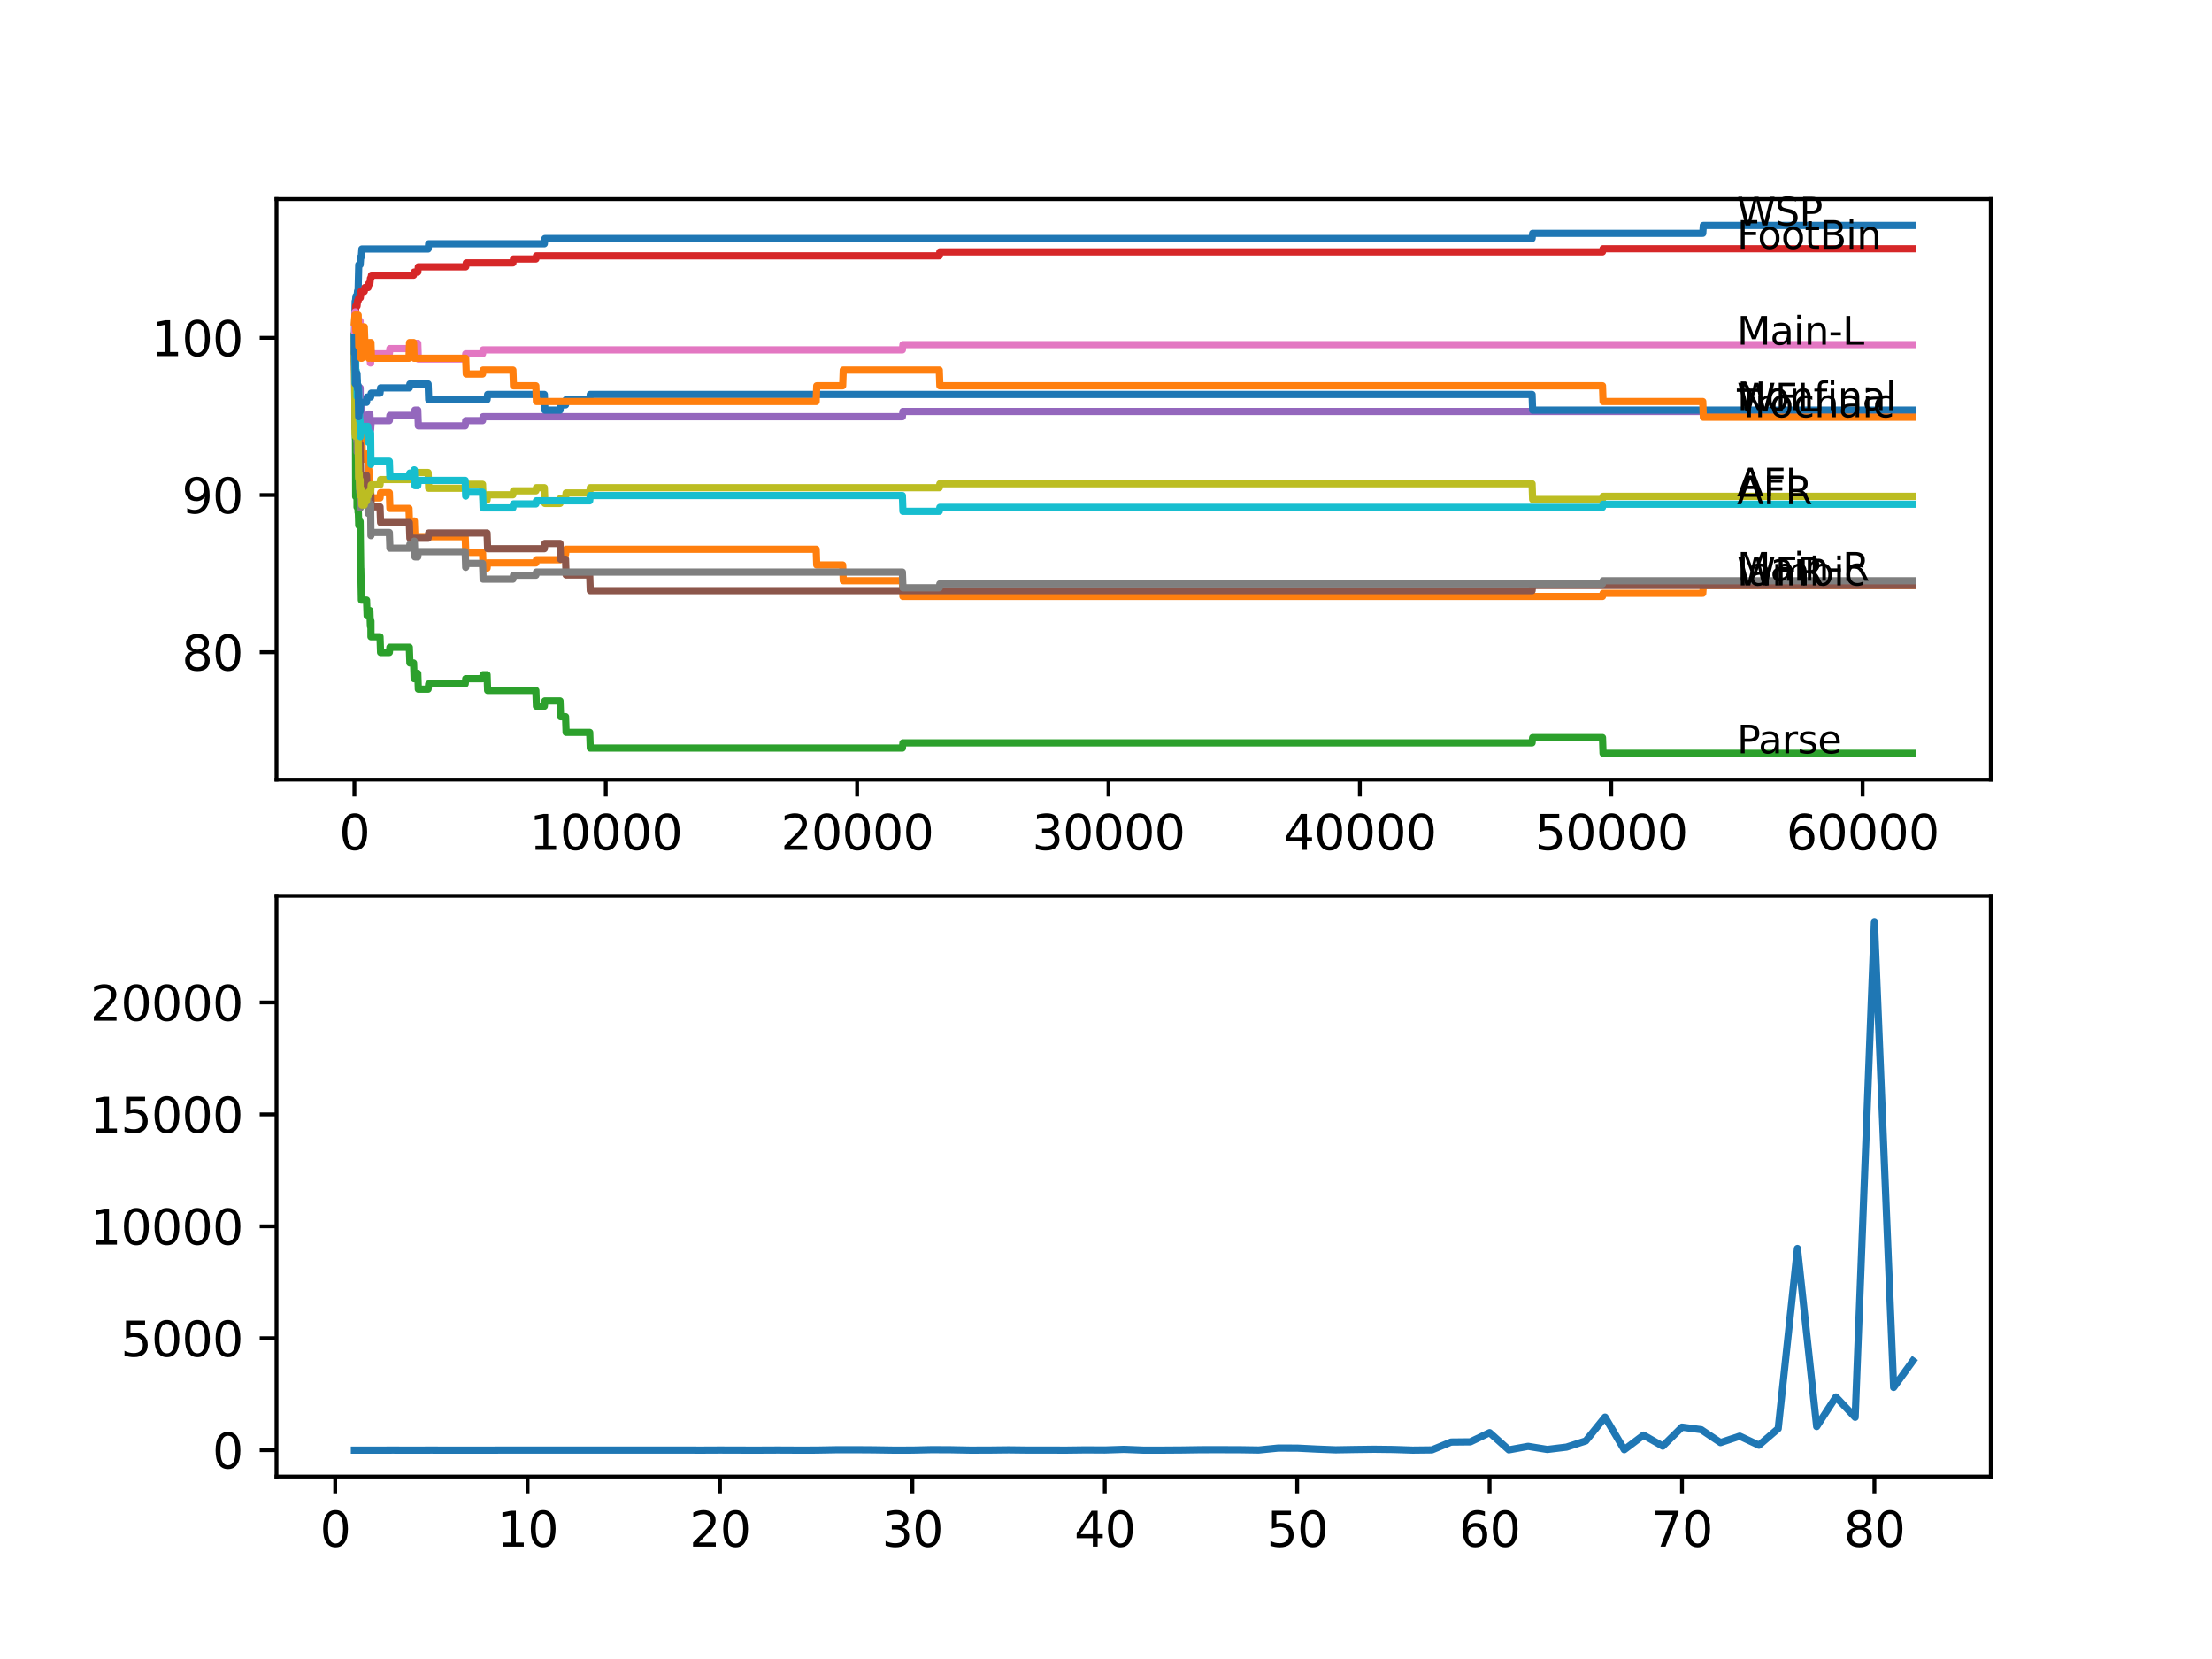 <?xml version="1.0" encoding="utf-8" standalone="no"?>
<!DOCTYPE svg PUBLIC "-//W3C//DTD SVG 1.1//EN"
  "http://www.w3.org/Graphics/SVG/1.1/DTD/svg11.dtd">
<svg xmlns:xlink="http://www.w3.org/1999/xlink" width="460.8pt" height="345.6pt" viewBox="0 0 460.8 345.6" xmlns="http://www.w3.org/2000/svg" version="1.1">
 <defs>
  <style type="text/css">*{stroke-linejoin: round; stroke-linecap: butt}</style>
 </defs>
 <g id="figure_1">
  <g id="patch_1">
   <path d="M 0 345.6 
L 460.8 345.6 
L 460.8 0 
L 0 0 
z
" style="fill: #ffffff"/>
  </g>
  <g id="axes_1">
   <g id="patch_2">
    <path d="M 57.6 162.432 
L 414.72 162.432 
L 414.72 41.472 
L 57.6 41.472 
z
" style="fill: #ffffff"/>
   </g>
   <g id="matplotlib.axis_1">
    <g id="xtick_1">
     <g id="line2d_1">
      <defs>
       <path id="mbca21c1420" d="M 0 0 
L 0 3.5 
" style="stroke: #000000; stroke-width: 0.8"/>
      </defs>
      <g>
       <use xlink:href="#mbca21c1420" x="73.827" y="162.432" style="stroke: #000000; stroke-width: 0.8"/>
      </g>
     </g>
     <g id="text_1">
      <!-- 0 -->
      <g transform="translate(70.646 177.03)scale(0.1 -0.1)">
       <defs>
        <path id="DejaVuSans-30" d="M 2034 4250 
Q 1547 4250 1301 3770 
Q 1056 3291 1056 2328 
Q 1056 1369 1301 889 
Q 1547 409 2034 409 
Q 2525 409 2770 889 
Q 3016 1369 3016 2328 
Q 3016 3291 2770 3770 
Q 2525 4250 2034 4250 
z
M 2034 4750 
Q 2819 4750 3233 4129 
Q 3647 3509 3647 2328 
Q 3647 1150 3233 529 
Q 2819 -91 2034 -91 
Q 1250 -91 836 529 
Q 422 1150 422 2328 
Q 422 3509 836 4129 
Q 1250 4750 2034 4750 
z
" transform="scale(0.016)"/>
       </defs>
       <use xlink:href="#DejaVuSans-30"/>
      </g>
     </g>
    </g>
    <g id="xtick_2">
     <g id="line2d_2">
      <g>
       <use xlink:href="#mbca21c1420" x="126.192" y="162.432" style="stroke: #000000; stroke-width: 0.8"/>
      </g>
     </g>
     <g id="text_2">
      <!-- 10000 -->
      <g transform="translate(110.286 177.03)scale(0.1 -0.1)">
       <defs>
        <path id="DejaVuSans-31" d="M 794 531 
L 1825 531 
L 1825 4091 
L 703 3866 
L 703 4441 
L 1819 4666 
L 2450 4666 
L 2450 531 
L 3481 531 
L 3481 0 
L 794 0 
L 794 531 
z
" transform="scale(0.016)"/>
       </defs>
       <use xlink:href="#DejaVuSans-31"/>
       <use xlink:href="#DejaVuSans-30" x="63.623"/>
       <use xlink:href="#DejaVuSans-30" x="127.246"/>
       <use xlink:href="#DejaVuSans-30" x="190.869"/>
       <use xlink:href="#DejaVuSans-30" x="254.492"/>
      </g>
     </g>
    </g>
    <g id="xtick_3">
     <g id="line2d_3">
      <g>
       <use xlink:href="#mbca21c1420" x="178.556" y="162.432" style="stroke: #000000; stroke-width: 0.8"/>
      </g>
     </g>
     <g id="text_3">
      <!-- 20000 -->
      <g transform="translate(162.65 177.03)scale(0.1 -0.1)">
       <defs>
        <path id="DejaVuSans-32" d="M 1228 531 
L 3431 531 
L 3431 0 
L 469 0 
L 469 531 
Q 828 903 1448 1529 
Q 2069 2156 2228 2338 
Q 2531 2678 2651 2914 
Q 2772 3150 2772 3378 
Q 2772 3750 2511 3984 
Q 2250 4219 1831 4219 
Q 1534 4219 1204 4116 
Q 875 4013 500 3803 
L 500 4441 
Q 881 4594 1212 4672 
Q 1544 4750 1819 4750 
Q 2544 4750 2975 4387 
Q 3406 4025 3406 3419 
Q 3406 3131 3298 2873 
Q 3191 2616 2906 2266 
Q 2828 2175 2409 1742 
Q 1991 1309 1228 531 
z
" transform="scale(0.016)"/>
       </defs>
       <use xlink:href="#DejaVuSans-32"/>
       <use xlink:href="#DejaVuSans-30" x="63.623"/>
       <use xlink:href="#DejaVuSans-30" x="127.246"/>
       <use xlink:href="#DejaVuSans-30" x="190.869"/>
       <use xlink:href="#DejaVuSans-30" x="254.492"/>
      </g>
     </g>
    </g>
    <g id="xtick_4">
     <g id="line2d_4">
      <g>
       <use xlink:href="#mbca21c1420" x="230.921" y="162.432" style="stroke: #000000; stroke-width: 0.8"/>
      </g>
     </g>
     <g id="text_4">
      <!-- 30000 -->
      <g transform="translate(215.015 177.03)scale(0.1 -0.1)">
       <defs>
        <path id="DejaVuSans-33" d="M 2597 2516 
Q 3050 2419 3304 2112 
Q 3559 1806 3559 1356 
Q 3559 666 3084 287 
Q 2609 -91 1734 -91 
Q 1441 -91 1130 -33 
Q 819 25 488 141 
L 488 750 
Q 750 597 1062 519 
Q 1375 441 1716 441 
Q 2309 441 2620 675 
Q 2931 909 2931 1356 
Q 2931 1769 2642 2001 
Q 2353 2234 1838 2234 
L 1294 2234 
L 1294 2753 
L 1863 2753 
Q 2328 2753 2575 2939 
Q 2822 3125 2822 3475 
Q 2822 3834 2567 4026 
Q 2313 4219 1838 4219 
Q 1578 4219 1281 4162 
Q 984 4106 628 3988 
L 628 4550 
Q 988 4650 1302 4700 
Q 1616 4750 1894 4750 
Q 2613 4750 3031 4423 
Q 3450 4097 3450 3541 
Q 3450 3153 3228 2886 
Q 3006 2619 2597 2516 
z
" transform="scale(0.016)"/>
       </defs>
       <use xlink:href="#DejaVuSans-33"/>
       <use xlink:href="#DejaVuSans-30" x="63.623"/>
       <use xlink:href="#DejaVuSans-30" x="127.246"/>
       <use xlink:href="#DejaVuSans-30" x="190.869"/>
       <use xlink:href="#DejaVuSans-30" x="254.492"/>
      </g>
     </g>
    </g>
    <g id="xtick_5">
     <g id="line2d_5">
      <g>
       <use xlink:href="#mbca21c1420" x="283.285" y="162.432" style="stroke: #000000; stroke-width: 0.8"/>
      </g>
     </g>
     <g id="text_5">
      <!-- 40000 -->
      <g transform="translate(267.379 177.03)scale(0.1 -0.1)">
       <defs>
        <path id="DejaVuSans-34" d="M 2419 4116 
L 825 1625 
L 2419 1625 
L 2419 4116 
z
M 2253 4666 
L 3047 4666 
L 3047 1625 
L 3713 1625 
L 3713 1100 
L 3047 1100 
L 3047 0 
L 2419 0 
L 2419 1100 
L 313 1100 
L 313 1709 
L 2253 4666 
z
" transform="scale(0.016)"/>
       </defs>
       <use xlink:href="#DejaVuSans-34"/>
       <use xlink:href="#DejaVuSans-30" x="63.623"/>
       <use xlink:href="#DejaVuSans-30" x="127.246"/>
       <use xlink:href="#DejaVuSans-30" x="190.869"/>
       <use xlink:href="#DejaVuSans-30" x="254.492"/>
      </g>
     </g>
    </g>
    <g id="xtick_6">
     <g id="line2d_6">
      <g>
       <use xlink:href="#mbca21c1420" x="335.65" y="162.432" style="stroke: #000000; stroke-width: 0.8"/>
      </g>
     </g>
     <g id="text_6">
      <!-- 50000 -->
      <g transform="translate(319.744 177.03)scale(0.1 -0.1)">
       <defs>
        <path id="DejaVuSans-35" d="M 691 4666 
L 3169 4666 
L 3169 4134 
L 1269 4134 
L 1269 2991 
Q 1406 3038 1543 3061 
Q 1681 3084 1819 3084 
Q 2600 3084 3056 2656 
Q 3513 2228 3513 1497 
Q 3513 744 3044 326 
Q 2575 -91 1722 -91 
Q 1428 -91 1123 -41 
Q 819 9 494 109 
L 494 744 
Q 775 591 1075 516 
Q 1375 441 1709 441 
Q 2250 441 2565 725 
Q 2881 1009 2881 1497 
Q 2881 1984 2565 2268 
Q 2250 2553 1709 2553 
Q 1456 2553 1204 2497 
Q 953 2441 691 2322 
L 691 4666 
z
" transform="scale(0.016)"/>
       </defs>
       <use xlink:href="#DejaVuSans-35"/>
       <use xlink:href="#DejaVuSans-30" x="63.623"/>
       <use xlink:href="#DejaVuSans-30" x="127.246"/>
       <use xlink:href="#DejaVuSans-30" x="190.869"/>
       <use xlink:href="#DejaVuSans-30" x="254.492"/>
      </g>
     </g>
    </g>
    <g id="xtick_7">
     <g id="line2d_7">
      <g>
       <use xlink:href="#mbca21c1420" x="388.014" y="162.432" style="stroke: #000000; stroke-width: 0.8"/>
      </g>
     </g>
     <g id="text_7">
      <!-- 60000 -->
      <g transform="translate(372.108 177.03)scale(0.1 -0.1)">
       <defs>
        <path id="DejaVuSans-36" d="M 2113 2584 
Q 1688 2584 1439 2293 
Q 1191 2003 1191 1497 
Q 1191 994 1439 701 
Q 1688 409 2113 409 
Q 2538 409 2786 701 
Q 3034 994 3034 1497 
Q 3034 2003 2786 2293 
Q 2538 2584 2113 2584 
z
M 3366 4563 
L 3366 3988 
Q 3128 4100 2886 4159 
Q 2644 4219 2406 4219 
Q 1781 4219 1451 3797 
Q 1122 3375 1075 2522 
Q 1259 2794 1537 2939 
Q 1816 3084 2150 3084 
Q 2853 3084 3261 2657 
Q 3669 2231 3669 1497 
Q 3669 778 3244 343 
Q 2819 -91 2113 -91 
Q 1303 -91 875 529 
Q 447 1150 447 2328 
Q 447 3434 972 4092 
Q 1497 4750 2381 4750 
Q 2619 4750 2861 4703 
Q 3103 4656 3366 4563 
z
" transform="scale(0.016)"/>
       </defs>
       <use xlink:href="#DejaVuSans-36"/>
       <use xlink:href="#DejaVuSans-30" x="63.623"/>
       <use xlink:href="#DejaVuSans-30" x="127.246"/>
       <use xlink:href="#DejaVuSans-30" x="190.869"/>
       <use xlink:href="#DejaVuSans-30" x="254.492"/>
      </g>
     </g>
    </g>
   </g>
   <g id="matplotlib.axis_2">
    <g id="ytick_1">
     <g id="line2d_8">
      <defs>
       <path id="m5cf7c3a1f6" d="M 0 0 
L -3.5 0 
" style="stroke: #000000; stroke-width: 0.8"/>
      </defs>
      <g>
       <use xlink:href="#m5cf7c3a1f6" x="57.6" y="135.869" style="stroke: #000000; stroke-width: 0.8"/>
      </g>
     </g>
     <g id="text_8">
      <!-- 80 -->
      <g transform="translate(37.875 139.668)scale(0.1 -0.1)">
       <defs>
        <path id="DejaVuSans-38" d="M 2034 2216 
Q 1584 2216 1326 1975 
Q 1069 1734 1069 1313 
Q 1069 891 1326 650 
Q 1584 409 2034 409 
Q 2484 409 2743 651 
Q 3003 894 3003 1313 
Q 3003 1734 2745 1975 
Q 2488 2216 2034 2216 
z
M 1403 2484 
Q 997 2584 770 2862 
Q 544 3141 544 3541 
Q 544 4100 942 4425 
Q 1341 4750 2034 4750 
Q 2731 4750 3128 4425 
Q 3525 4100 3525 3541 
Q 3525 3141 3298 2862 
Q 3072 2584 2669 2484 
Q 3125 2378 3379 2068 
Q 3634 1759 3634 1313 
Q 3634 634 3220 271 
Q 2806 -91 2034 -91 
Q 1263 -91 848 271 
Q 434 634 434 1313 
Q 434 1759 690 2068 
Q 947 2378 1403 2484 
z
M 1172 3481 
Q 1172 3119 1398 2916 
Q 1625 2713 2034 2713 
Q 2441 2713 2670 2916 
Q 2900 3119 2900 3481 
Q 2900 3844 2670 4047 
Q 2441 4250 2034 4250 
Q 1625 4250 1398 4047 
Q 1172 3844 1172 3481 
z
" transform="scale(0.016)"/>
       </defs>
       <use xlink:href="#DejaVuSans-38"/>
       <use xlink:href="#DejaVuSans-30" x="63.623"/>
      </g>
     </g>
    </g>
    <g id="ytick_2">
     <g id="line2d_9">
      <g>
       <use xlink:href="#m5cf7c3a1f6" x="57.6" y="103.125" style="stroke: #000000; stroke-width: 0.8"/>
      </g>
     </g>
     <g id="text_9">
      <!-- 90 -->
      <g transform="translate(37.875 106.925)scale(0.1 -0.1)">
       <defs>
        <path id="DejaVuSans-39" d="M 703 97 
L 703 672 
Q 941 559 1184 500 
Q 1428 441 1663 441 
Q 2288 441 2617 861 
Q 2947 1281 2994 2138 
Q 2813 1869 2534 1725 
Q 2256 1581 1919 1581 
Q 1219 1581 811 2004 
Q 403 2428 403 3163 
Q 403 3881 828 4315 
Q 1253 4750 1959 4750 
Q 2769 4750 3195 4129 
Q 3622 3509 3622 2328 
Q 3622 1225 3098 567 
Q 2575 -91 1691 -91 
Q 1453 -91 1209 -44 
Q 966 3 703 97 
z
M 1959 2075 
Q 2384 2075 2632 2365 
Q 2881 2656 2881 3163 
Q 2881 3666 2632 3958 
Q 2384 4250 1959 4250 
Q 1534 4250 1286 3958 
Q 1038 3666 1038 3163 
Q 1038 2656 1286 2365 
Q 1534 2075 1959 2075 
z
" transform="scale(0.016)"/>
       </defs>
       <use xlink:href="#DejaVuSans-39"/>
       <use xlink:href="#DejaVuSans-30" x="63.623"/>
      </g>
     </g>
    </g>
    <g id="ytick_3">
     <g id="line2d_10">
      <g>
       <use xlink:href="#m5cf7c3a1f6" x="57.6" y="70.382" style="stroke: #000000; stroke-width: 0.8"/>
      </g>
     </g>
     <g id="text_10">
      <!-- 100 -->
      <g transform="translate(31.512 74.181)scale(0.1 -0.1)">
       <use xlink:href="#DejaVuSans-31"/>
       <use xlink:href="#DejaVuSans-30" x="63.623"/>
       <use xlink:href="#DejaVuSans-30" x="127.246"/>
      </g>
     </g>
    </g>
   </g>
   <g id="line2d_11">
    <path d="M 73.833 70.382 
L 73.99 62.796 
L 74.042 62.796 
L 74.157 61.705 
L 74.377 61.705 
L 74.493 60.613 
L 74.597 60.613 
L 74.733 55.156 
L 75.021 55.156 
L 75.137 53.519 
L 75.273 53.519 
L 75.388 51.882 
L 89.186 51.882 
L 89.301 50.79 
L 113.394 50.79 
L 113.509 49.699 
L 319.16 49.699 
L 319.276 48.607 
L 354.716 48.607 
L 354.831 46.97 
L 398.487 46.97 
L 398.487 46.97 
" clip-path="url(#p87e60347e2)" style="fill: none; stroke: #1f77b4; stroke-width: 1.5; stroke-linecap: square"/>
   </g>
   <g id="line2d_12">
    <path d="M 73.833 73.656 
L 73.922 82.006 
L 73.953 79.714 
L 74.016 79.714 
L 74.058 82.988 
L 74.126 81.787 
L 74.194 81.787 
L 74.314 88.336 
L 74.388 88.336 
L 74.503 91.611 
L 74.618 91.611 
L 74.754 88.227 
L 74.786 88.227 
L 74.906 94.776 
L 75.016 94.776 
L 75.142 91.392 
L 75.163 91.392 
L 75.288 89.1 
L 75.372 89.1 
L 75.493 95.649 
L 76.362 95.649 
L 76.477 94.557 
L 76.613 94.557 
L 76.728 97.832 
L 76.838 97.832 
L 76.954 101.106 
L 77.205 101.106 
L 77.268 104.38 
L 77.32 103.726 
L 79.163 103.726 
L 79.279 102.634 
L 81.106 102.634 
L 81.221 105.909 
L 85.196 105.909 
L 85.311 109.183 
L 86.154 109.183 
L 86.269 108.528 
L 86.316 108.528 
L 86.432 111.802 
L 96.91 111.802 
L 97.025 115.077 
L 100.523 115.077 
L 100.638 118.351 
L 101.465 118.351 
L 101.581 117.26 
L 111.629 117.26 
L 111.745 116.605 
L 116.662 116.605 
L 116.777 115.513 
L 117.814 115.513 
L 117.929 114.422 
L 170.026 114.422 
L 170.141 117.696 
L 175.545 117.696 
L 175.661 120.971 
L 187.982 120.971 
L 188.097 124.245 
L 333.828 124.245 
L 333.943 123.59 
L 354.716 123.59 
L 354.831 121.953 
L 398.487 121.953 
L 398.487 121.953 
" clip-path="url(#p87e60347e2)" style="fill: none; stroke: #ff7f0e; stroke-width: 1.5; stroke-linecap: square"/>
   </g>
   <g id="line2d_13">
    <path d="M 73.833 70.382 
L 73.838 69.563 
L 73.859 75.293 
L 73.896 74.638 
L 74.032 91.447 
L 74.042 91.447 
L 74.053 90.355 
L 74.095 103.453 
L 74.194 103.453 
L 74.309 102.361 
L 74.372 102.361 
L 74.377 105.636 
L 74.482 103.453 
L 74.503 103.453 
L 74.597 106.727 
L 74.613 105.636 
L 74.618 105.636 
L 74.733 109.456 
L 74.822 109.456 
L 74.938 108.637 
L 75.016 108.637 
L 75.142 118.46 
L 75.163 118.46 
L 75.283 125.009 
L 76.362 125.009 
L 76.477 128.283 
L 76.613 128.283 
L 76.728 127.192 
L 77.048 127.192 
L 77.163 130.466 
L 77.205 130.466 
L 77.268 129.375 
L 77.273 132.649 
L 77.304 132.649 
L 79.163 132.649 
L 79.279 135.923 
L 81.106 135.923 
L 81.221 134.832 
L 85.264 134.832 
L 85.379 138.106 
L 86.154 138.106 
L 86.269 141.381 
L 86.316 141.381 
L 86.432 140.289 
L 87.029 140.289 
L 87.144 143.564 
L 89.186 143.564 
L 89.301 142.472 
L 96.91 142.472 
L 97.025 141.381 
L 100.523 141.381 
L 100.638 140.562 
L 101.465 140.562 
L 101.581 143.836 
L 111.629 143.836 
L 111.745 147.111 
L 113.394 147.111 
L 113.509 146.019 
L 116.662 146.019 
L 116.777 149.294 
L 117.814 149.294 
L 117.929 152.568 
L 122.846 152.568 
L 122.961 155.842 
L 187.982 155.842 
L 188.097 154.751 
L 319.16 154.751 
L 319.276 153.659 
L 333.828 153.659 
L 333.943 156.934 
L 398.487 156.934 
L 398.487 156.934 
" clip-path="url(#p87e60347e2)" style="fill: none; stroke: #2ca02c; stroke-width: 1.5; stroke-linecap: square"/>
   </g>
   <g id="line2d_14">
    <path d="M 73.833 70.382 
L 73.848 70.382 
L 73.974 67.817 
L 73.979 67.817 
L 74.105 63.779 
L 74.372 63.779 
L 74.487 62.687 
L 74.618 62.687 
L 74.733 62.032 
L 75.058 62.032 
L 75.178 60.722 
L 75.885 60.722 
L 76.001 59.904 
L 76.687 59.904 
L 76.802 59.085 
L 77.048 59.085 
L 77.163 57.994 
L 77.268 57.994 
L 77.383 57.339 
L 86.154 57.339 
L 86.269 56.684 
L 87.029 56.684 
L 87.144 55.593 
L 97.014 55.593 
L 97.13 54.774 
L 106.849 54.774 
L 106.964 53.955 
L 111.629 53.955 
L 111.745 53.301 
L 195.669 53.301 
L 195.784 52.482 
L 333.828 52.482 
L 333.943 51.827 
L 398.487 51.827 
L 398.487 51.827 
" clip-path="url(#p87e60347e2)" style="fill: none; stroke: #d62728; stroke-width: 1.5; stroke-linecap: square"/>
   </g>
   <g id="line2d_15">
    <path d="M 73.833 70.382 
L 73.838 70.382 
L 73.88 76.93 
L 73.953 75.621 
L 74.058 75.621 
L 74.1 82.169 
L 74.173 81.351 
L 74.194 81.351 
L 74.309 80.259 
L 74.372 80.259 
L 74.388 83.534 
L 74.482 82.442 
L 74.822 82.442 
L 74.938 81.624 
L 75.011 81.624 
L 75.021 80.805 
L 75.027 84.079 
L 75.105 84.079 
L 75.273 84.079 
L 75.388 87.354 
L 76.613 87.354 
L 76.728 86.262 
L 77.048 86.262 
L 77.163 89.537 
L 77.205 89.537 
L 77.32 87.627 
L 81.106 87.627 
L 81.221 86.535 
L 86.316 86.535 
L 86.432 85.444 
L 87.029 85.444 
L 87.144 88.718 
L 96.91 88.718 
L 97.025 87.627 
L 100.523 87.627 
L 100.638 86.808 
L 187.982 86.808 
L 188.097 85.717 
L 398.487 85.717 
L 398.487 85.717 
" clip-path="url(#p87e60347e2)" style="fill: none; stroke: #9467bd; stroke-width: 1.5; stroke-linecap: square"/>
   </g>
   <g id="line2d_16">
    <path d="M 73.833 70.382 
L 73.854 69.563 
L 73.901 76.112 
L 73.906 76.112 
L 73.958 76.112 
L 73.99 73.929 
L 74.016 80.478 
L 74.053 79.386 
L 74.178 89.209 
L 74.377 89.209 
L 74.493 88.118 
L 74.503 88.118 
L 74.597 91.392 
L 74.613 90.301 
L 74.702 90.301 
L 74.718 89.209 
L 74.723 92.484 
L 74.801 92.484 
L 75.011 92.484 
L 75.131 99.032 
L 76.362 99.032 
L 76.477 102.307 
L 77.21 102.307 
L 77.325 105.581 
L 79.163 105.581 
L 79.279 108.855 
L 85.264 108.855 
L 85.379 112.13 
L 89.186 112.13 
L 89.301 111.038 
L 101.465 111.038 
L 101.581 114.313 
L 113.394 114.313 
L 113.509 113.221 
L 116.662 113.221 
L 116.777 116.496 
L 117.814 116.496 
L 117.929 119.77 
L 122.846 119.77 
L 122.961 123.044 
L 319.16 123.044 
L 319.276 121.953 
L 398.487 121.953 
L 398.487 121.953 
" clip-path="url(#p87e60347e2)" style="fill: none; stroke: #8c564b; stroke-width: 1.5; stroke-linecap: square"/>
   </g>
   <g id="line2d_17">
    <path d="M 73.833 70.382 
L 73.838 70.382 
L 73.854 72.838 
L 73.979 64.979 
L 74.058 64.979 
L 74.1 71.528 
L 74.173 70.709 
L 74.194 70.709 
L 74.309 69.618 
L 74.372 69.618 
L 74.388 72.892 
L 74.482 71.801 
L 74.602 71.801 
L 74.718 68.526 
L 74.822 68.526 
L 74.938 67.708 
L 75.011 67.708 
L 75.021 66.889 
L 75.027 70.164 
L 75.105 70.164 
L 75.273 70.164 
L 75.388 73.438 
L 76.613 73.438 
L 76.728 72.346 
L 77.048 72.346 
L 77.163 75.621 
L 77.205 75.621 
L 77.32 73.711 
L 81.106 73.711 
L 81.221 72.619 
L 86.316 72.619 
L 86.432 71.528 
L 87.029 71.528 
L 87.144 74.802 
L 96.91 74.802 
L 97.025 73.711 
L 100.523 73.711 
L 100.638 72.892 
L 187.982 72.892 
L 188.097 71.801 
L 398.487 71.801 
L 398.487 71.801 
" clip-path="url(#p87e60347e2)" style="fill: none; stroke: #e377c2; stroke-width: 1.5; stroke-linecap: square"/>
   </g>
   <g id="line2d_18">
    <path d="M 73.833 70.382 
L 73.969 89.209 
L 74.011 89.209 
L 74.1 85.444 
L 74.121 88.718 
L 74.194 88.718 
L 74.309 91.993 
L 74.372 91.993 
L 74.388 90.901 
L 74.393 94.175 
L 74.472 94.175 
L 74.503 94.175 
L 74.602 93.357 
L 74.723 99.251 
L 74.822 99.251 
L 74.938 102.525 
L 75.011 102.525 
L 75.058 105.799 
L 75.126 105.144 
L 75.163 105.144 
L 75.278 104.49 
L 75.885 104.49 
L 76.001 103.671 
L 76.613 103.671 
L 76.687 106.945 
L 76.723 106.127 
L 77.048 106.127 
L 77.163 105.035 
L 77.205 105.035 
L 77.268 111.584 
L 77.325 110.929 
L 81.106 110.929 
L 81.221 114.204 
L 85.264 114.204 
L 85.379 113.385 
L 86.154 113.385 
L 86.269 112.73 
L 86.316 112.73 
L 86.432 116.004 
L 87.029 116.004 
L 87.144 114.913 
L 96.91 114.913 
L 97.014 118.187 
L 97.02 117.369 
L 100.523 117.369 
L 100.638 120.643 
L 106.849 120.643 
L 106.964 119.825 
L 111.629 119.825 
L 111.745 119.17 
L 187.982 119.17 
L 188.097 122.444 
L 195.669 122.444 
L 195.784 121.625 
L 333.828 121.625 
L 333.943 120.971 
L 398.487 120.971 
L 398.487 120.971 
" clip-path="url(#p87e60347e2)" style="fill: none; stroke: #7f7f7f; stroke-width: 1.5; stroke-linecap: square"/>
   </g>
   <g id="line2d_19">
    <path d="M 73.833 70.382 
L 73.974 90.464 
L 73.979 90.464 
L 74.042 87.627 
L 74.047 90.901 
L 74.095 88.882 
L 74.1 88.882 
L 74.215 88.063 
L 74.377 88.063 
L 74.493 91.338 
L 74.503 91.338 
L 74.597 90.519 
L 74.718 99.687 
L 74.822 98.596 
L 74.938 101.87 
L 75.011 101.87 
L 75.021 99.96 
L 75.027 103.234 
L 75.116 102.58 
L 75.163 102.58 
L 75.273 101.925 
L 75.388 105.199 
L 75.885 105.199 
L 76.001 104.38 
L 76.362 104.38 
L 76.477 103.289 
L 76.687 103.289 
L 76.802 102.47 
L 77.21 102.47 
L 77.331 100.997 
L 79.163 100.997 
L 79.279 99.906 
L 85.264 99.906 
L 85.379 99.087 
L 86.154 99.087 
L 86.269 98.432 
L 89.186 98.432 
L 89.301 101.706 
L 97.014 101.706 
L 97.13 100.888 
L 100.523 100.888 
L 100.638 104.162 
L 101.465 104.162 
L 101.581 103.071 
L 106.849 103.071 
L 106.964 102.252 
L 111.629 102.252 
L 111.745 101.597 
L 113.394 101.597 
L 113.509 104.872 
L 116.662 104.872 
L 116.777 103.78 
L 117.814 103.78 
L 117.929 102.689 
L 122.846 102.689 
L 122.961 101.597 
L 195.669 101.597 
L 195.784 100.779 
L 319.16 100.779 
L 319.276 104.053 
L 333.828 104.053 
L 333.943 103.398 
L 398.487 103.398 
L 398.487 103.398 
" clip-path="url(#p87e60347e2)" style="fill: none; stroke: #bcbd22; stroke-width: 1.5; stroke-linecap: square"/>
   </g>
   <g id="line2d_20">
    <path d="M 73.833 70.382 
L 73.953 76.548 
L 73.969 76.548 
L 73.979 79.823 
L 74.063 75.621 
L 74.074 75.621 
L 74.084 75.621 
L 74.1 73.874 
L 74.105 77.149 
L 74.184 77.149 
L 74.194 77.149 
L 74.309 80.423 
L 74.372 80.423 
L 74.388 79.332 
L 74.393 82.606 
L 74.472 82.606 
L 74.503 82.606 
L 74.623 81.133 
L 74.686 81.133 
L 74.801 84.407 
L 74.822 84.407 
L 74.938 87.681 
L 75.011 87.681 
L 75.058 90.956 
L 75.126 90.301 
L 75.163 90.301 
L 75.278 89.646 
L 75.885 89.646 
L 76.001 88.827 
L 76.613 88.827 
L 76.687 92.102 
L 76.723 91.283 
L 77.048 91.283 
L 77.163 90.192 
L 77.205 90.192 
L 77.268 96.74 
L 77.325 96.085 
L 81.106 96.085 
L 81.221 99.36 
L 85.264 99.36 
L 85.379 98.541 
L 86.154 98.541 
L 86.269 97.886 
L 86.316 97.886 
L 86.432 101.161 
L 87.029 101.161 
L 87.144 100.069 
L 96.91 100.069 
L 97.014 103.344 
L 97.02 102.525 
L 100.523 102.525 
L 100.638 105.799 
L 106.849 105.799 
L 106.964 104.981 
L 111.629 104.981 
L 111.745 104.326 
L 122.846 104.326 
L 122.961 103.234 
L 187.982 103.234 
L 188.097 106.509 
L 195.669 106.509 
L 195.784 105.69 
L 333.828 105.69 
L 333.943 105.035 
L 398.487 105.035 
L 398.487 105.035 
" clip-path="url(#p87e60347e2)" style="fill: none; stroke: #17becf; stroke-width: 1.5; stroke-linecap: square"/>
   </g>
   <g id="line2d_21">
    <path d="M 73.833 70.382 
L 73.854 73.656 
L 73.943 71.91 
L 73.958 71.91 
L 74.053 79.987 
L 74.079 78.622 
L 74.1 78.622 
L 74.215 77.804 
L 74.377 77.804 
L 74.493 81.078 
L 74.503 81.078 
L 74.597 80.259 
L 74.718 86.808 
L 74.833 85.717 
L 75.011 85.717 
L 75.131 83.807 
L 76.362 83.807 
L 76.477 82.715 
L 77.21 82.715 
L 77.325 81.897 
L 79.163 81.897 
L 79.279 80.805 
L 85.264 80.805 
L 85.379 79.987 
L 89.186 79.987 
L 89.301 83.261 
L 101.465 83.261 
L 101.581 82.169 
L 113.394 82.169 
L 113.509 85.444 
L 116.662 85.444 
L 116.777 84.352 
L 117.814 84.352 
L 117.929 83.261 
L 122.846 83.261 
L 122.961 82.169 
L 319.16 82.169 
L 319.276 85.444 
L 398.487 85.444 
L 398.487 85.444 
" clip-path="url(#p87e60347e2)" style="fill: none; stroke: #1f77b4; stroke-width: 1.5; stroke-linecap: square"/>
   </g>
   <g id="line2d_22">
    <path d="M 73.833 67.107 
L 73.953 65.634 
L 74.011 65.634 
L 74.126 68.908 
L 74.299 68.908 
L 74.414 65.634 
L 74.618 65.634 
L 74.739 72.183 
L 74.786 72.183 
L 74.901 68.09 
L 75.058 68.09 
L 75.178 74.638 
L 75.372 74.638 
L 75.493 68.09 
L 75.885 68.09 
L 76.001 71.364 
L 76.687 71.364 
L 76.802 74.638 
L 76.838 74.638 
L 76.954 71.364 
L 77.268 71.364 
L 77.383 74.638 
L 85.196 74.638 
L 85.311 71.364 
L 86.154 71.364 
L 86.269 74.638 
L 97.014 74.638 
L 97.13 77.913 
L 100.523 77.913 
L 100.638 77.094 
L 106.849 77.094 
L 106.964 80.369 
L 111.629 80.369 
L 111.745 83.643 
L 170.026 83.643 
L 170.141 80.369 
L 175.545 80.369 
L 175.661 77.094 
L 195.669 77.094 
L 195.784 80.369 
L 333.828 80.369 
L 333.943 83.643 
L 354.716 83.643 
L 354.831 86.917 
L 398.487 86.917 
L 398.487 86.917 
" clip-path="url(#p87e60347e2)" style="fill: none; stroke: #ff7f0e; stroke-width: 1.5; stroke-linecap: square"/>
   </g>
   <g id="patch_3">
    <path d="M 57.6 162.432 
L 57.6 41.472 
" style="fill: none; stroke: #000000; stroke-width: 0.8; stroke-linejoin: miter; stroke-linecap: square"/>
   </g>
   <g id="patch_4">
    <path d="M 414.72 162.432 
L 414.72 41.472 
" style="fill: none; stroke: #000000; stroke-width: 0.8; stroke-linejoin: miter; stroke-linecap: square"/>
   </g>
   <g id="patch_5">
    <path d="M 57.6 162.432 
L 414.72 162.432 
" style="fill: none; stroke: #000000; stroke-width: 0.8; stroke-linejoin: miter; stroke-linecap: square"/>
   </g>
   <g id="patch_6">
    <path d="M 57.6 41.472 
L 414.72 41.472 
" style="fill: none; stroke: #000000; stroke-width: 0.8; stroke-linejoin: miter; stroke-linecap: square"/>
   </g>
   <g id="text_11">
    <!-- WSP -->
    <g transform="translate(361.832 46.97)scale(0.08 -0.08)">
     <defs>
      <path id="DejaVuSans-57" d="M 213 4666 
L 850 4666 
L 1831 722 
L 2809 4666 
L 3519 4666 
L 4500 722 
L 5478 4666 
L 6119 4666 
L 4947 0 
L 4153 0 
L 3169 4050 
L 2175 0 
L 1381 0 
L 213 4666 
z
" transform="scale(0.016)"/>
      <path id="DejaVuSans-53" d="M 3425 4513 
L 3425 3897 
Q 3066 4069 2747 4153 
Q 2428 4238 2131 4238 
Q 1616 4238 1336 4038 
Q 1056 3838 1056 3469 
Q 1056 3159 1242 3001 
Q 1428 2844 1947 2747 
L 2328 2669 
Q 3034 2534 3370 2195 
Q 3706 1856 3706 1288 
Q 3706 609 3251 259 
Q 2797 -91 1919 -91 
Q 1588 -91 1214 -16 
Q 841 59 441 206 
L 441 856 
Q 825 641 1194 531 
Q 1563 422 1919 422 
Q 2459 422 2753 634 
Q 3047 847 3047 1241 
Q 3047 1584 2836 1778 
Q 2625 1972 2144 2069 
L 1759 2144 
Q 1053 2284 737 2584 
Q 422 2884 422 3419 
Q 422 4038 858 4394 
Q 1294 4750 2059 4750 
Q 2388 4750 2728 4690 
Q 3069 4631 3425 4513 
z
" transform="scale(0.016)"/>
      <path id="DejaVuSans-50" d="M 1259 4147 
L 1259 2394 
L 2053 2394 
Q 2494 2394 2734 2622 
Q 2975 2850 2975 3272 
Q 2975 3691 2734 3919 
Q 2494 4147 2053 4147 
L 1259 4147 
z
M 628 4666 
L 2053 4666 
Q 2838 4666 3239 4311 
Q 3641 3956 3641 3272 
Q 3641 2581 3239 2228 
Q 2838 1875 2053 1875 
L 1259 1875 
L 1259 0 
L 628 0 
L 628 4666 
z
" transform="scale(0.016)"/>
     </defs>
     <use xlink:href="#DejaVuSans-57"/>
     <use xlink:href="#DejaVuSans-53" x="98.877"/>
     <use xlink:href="#DejaVuSans-50" x="162.354"/>
    </g>
   </g>
   <g id="text_12">
    <!-- Iambic -->
    <g transform="translate(361.832 121.953)scale(0.08 -0.08)">
     <defs>
      <path id="DejaVuSans-49" d="M 628 4666 
L 1259 4666 
L 1259 0 
L 628 0 
L 628 4666 
z
" transform="scale(0.016)"/>
      <path id="DejaVuSans-61" d="M 2194 1759 
Q 1497 1759 1228 1600 
Q 959 1441 959 1056 
Q 959 750 1161 570 
Q 1363 391 1709 391 
Q 2188 391 2477 730 
Q 2766 1069 2766 1631 
L 2766 1759 
L 2194 1759 
z
M 3341 1997 
L 3341 0 
L 2766 0 
L 2766 531 
Q 2569 213 2275 61 
Q 1981 -91 1556 -91 
Q 1019 -91 701 211 
Q 384 513 384 1019 
Q 384 1609 779 1909 
Q 1175 2209 1959 2209 
L 2766 2209 
L 2766 2266 
Q 2766 2663 2505 2880 
Q 2244 3097 1772 3097 
Q 1472 3097 1187 3025 
Q 903 2953 641 2809 
L 641 3341 
Q 956 3463 1253 3523 
Q 1550 3584 1831 3584 
Q 2591 3584 2966 3190 
Q 3341 2797 3341 1997 
z
" transform="scale(0.016)"/>
      <path id="DejaVuSans-6d" d="M 3328 2828 
Q 3544 3216 3844 3400 
Q 4144 3584 4550 3584 
Q 5097 3584 5394 3201 
Q 5691 2819 5691 2113 
L 5691 0 
L 5113 0 
L 5113 2094 
Q 5113 2597 4934 2840 
Q 4756 3084 4391 3084 
Q 3944 3084 3684 2787 
Q 3425 2491 3425 1978 
L 3425 0 
L 2847 0 
L 2847 2094 
Q 2847 2600 2669 2842 
Q 2491 3084 2119 3084 
Q 1678 3084 1418 2786 
Q 1159 2488 1159 1978 
L 1159 0 
L 581 0 
L 581 3500 
L 1159 3500 
L 1159 2956 
Q 1356 3278 1631 3431 
Q 1906 3584 2284 3584 
Q 2666 3584 2933 3390 
Q 3200 3197 3328 2828 
z
" transform="scale(0.016)"/>
      <path id="DejaVuSans-62" d="M 3116 1747 
Q 3116 2381 2855 2742 
Q 2594 3103 2138 3103 
Q 1681 3103 1420 2742 
Q 1159 2381 1159 1747 
Q 1159 1113 1420 752 
Q 1681 391 2138 391 
Q 2594 391 2855 752 
Q 3116 1113 3116 1747 
z
M 1159 2969 
Q 1341 3281 1617 3432 
Q 1894 3584 2278 3584 
Q 2916 3584 3314 3078 
Q 3713 2572 3713 1747 
Q 3713 922 3314 415 
Q 2916 -91 2278 -91 
Q 1894 -91 1617 61 
Q 1341 213 1159 525 
L 1159 0 
L 581 0 
L 581 4863 
L 1159 4863 
L 1159 2969 
z
" transform="scale(0.016)"/>
      <path id="DejaVuSans-69" d="M 603 3500 
L 1178 3500 
L 1178 0 
L 603 0 
L 603 3500 
z
M 603 4863 
L 1178 4863 
L 1178 4134 
L 603 4134 
L 603 4863 
z
" transform="scale(0.016)"/>
      <path id="DejaVuSans-63" d="M 3122 3366 
L 3122 2828 
Q 2878 2963 2633 3030 
Q 2388 3097 2138 3097 
Q 1578 3097 1268 2742 
Q 959 2388 959 1747 
Q 959 1106 1268 751 
Q 1578 397 2138 397 
Q 2388 397 2633 464 
Q 2878 531 3122 666 
L 3122 134 
Q 2881 22 2623 -34 
Q 2366 -91 2075 -91 
Q 1284 -91 818 406 
Q 353 903 353 1747 
Q 353 2603 823 3093 
Q 1294 3584 2113 3584 
Q 2378 3584 2631 3529 
Q 2884 3475 3122 3366 
z
" transform="scale(0.016)"/>
     </defs>
     <use xlink:href="#DejaVuSans-49"/>
     <use xlink:href="#DejaVuSans-61" x="29.492"/>
     <use xlink:href="#DejaVuSans-6d" x="90.771"/>
     <use xlink:href="#DejaVuSans-62" x="188.184"/>
     <use xlink:href="#DejaVuSans-69" x="251.66"/>
     <use xlink:href="#DejaVuSans-63" x="279.443"/>
    </g>
   </g>
   <g id="text_13">
    <!-- Parse -->
    <g transform="translate(361.832 156.934)scale(0.08 -0.08)">
     <defs>
      <path id="DejaVuSans-72" d="M 2631 2963 
Q 2534 3019 2420 3045 
Q 2306 3072 2169 3072 
Q 1681 3072 1420 2755 
Q 1159 2438 1159 1844 
L 1159 0 
L 581 0 
L 581 3500 
L 1159 3500 
L 1159 2956 
Q 1341 3275 1631 3429 
Q 1922 3584 2338 3584 
Q 2397 3584 2469 3576 
Q 2541 3569 2628 3553 
L 2631 2963 
z
" transform="scale(0.016)"/>
      <path id="DejaVuSans-73" d="M 2834 3397 
L 2834 2853 
Q 2591 2978 2328 3040 
Q 2066 3103 1784 3103 
Q 1356 3103 1142 2972 
Q 928 2841 928 2578 
Q 928 2378 1081 2264 
Q 1234 2150 1697 2047 
L 1894 2003 
Q 2506 1872 2764 1633 
Q 3022 1394 3022 966 
Q 3022 478 2636 193 
Q 2250 -91 1575 -91 
Q 1294 -91 989 -36 
Q 684 19 347 128 
L 347 722 
Q 666 556 975 473 
Q 1284 391 1588 391 
Q 1994 391 2212 530 
Q 2431 669 2431 922 
Q 2431 1156 2273 1281 
Q 2116 1406 1581 1522 
L 1381 1569 
Q 847 1681 609 1914 
Q 372 2147 372 2553 
Q 372 3047 722 3315 
Q 1072 3584 1716 3584 
Q 2034 3584 2315 3537 
Q 2597 3491 2834 3397 
z
" transform="scale(0.016)"/>
      <path id="DejaVuSans-65" d="M 3597 1894 
L 3597 1613 
L 953 1613 
Q 991 1019 1311 708 
Q 1631 397 2203 397 
Q 2534 397 2845 478 
Q 3156 559 3463 722 
L 3463 178 
Q 3153 47 2828 -22 
Q 2503 -91 2169 -91 
Q 1331 -91 842 396 
Q 353 884 353 1716 
Q 353 2575 817 3079 
Q 1281 3584 2069 3584 
Q 2775 3584 3186 3129 
Q 3597 2675 3597 1894 
z
M 3022 2063 
Q 3016 2534 2758 2815 
Q 2500 3097 2075 3097 
Q 1594 3097 1305 2825 
Q 1016 2553 972 2059 
L 3022 2063 
z
" transform="scale(0.016)"/>
     </defs>
     <use xlink:href="#DejaVuSans-50"/>
     <use xlink:href="#DejaVuSans-61" x="55.803"/>
     <use xlink:href="#DejaVuSans-72" x="117.082"/>
     <use xlink:href="#DejaVuSans-73" x="158.195"/>
     <use xlink:href="#DejaVuSans-65" x="210.295"/>
    </g>
   </g>
   <g id="text_14">
    <!-- FootBin -->
    <g transform="translate(361.832 51.827)scale(0.08 -0.08)">
     <defs>
      <path id="DejaVuSans-46" d="M 628 4666 
L 3309 4666 
L 3309 4134 
L 1259 4134 
L 1259 2759 
L 3109 2759 
L 3109 2228 
L 1259 2228 
L 1259 0 
L 628 0 
L 628 4666 
z
" transform="scale(0.016)"/>
      <path id="DejaVuSans-6f" d="M 1959 3097 
Q 1497 3097 1228 2736 
Q 959 2375 959 1747 
Q 959 1119 1226 758 
Q 1494 397 1959 397 
Q 2419 397 2687 759 
Q 2956 1122 2956 1747 
Q 2956 2369 2687 2733 
Q 2419 3097 1959 3097 
z
M 1959 3584 
Q 2709 3584 3137 3096 
Q 3566 2609 3566 1747 
Q 3566 888 3137 398 
Q 2709 -91 1959 -91 
Q 1206 -91 779 398 
Q 353 888 353 1747 
Q 353 2609 779 3096 
Q 1206 3584 1959 3584 
z
" transform="scale(0.016)"/>
      <path id="DejaVuSans-74" d="M 1172 4494 
L 1172 3500 
L 2356 3500 
L 2356 3053 
L 1172 3053 
L 1172 1153 
Q 1172 725 1289 603 
Q 1406 481 1766 481 
L 2356 481 
L 2356 0 
L 1766 0 
Q 1100 0 847 248 
Q 594 497 594 1153 
L 594 3053 
L 172 3053 
L 172 3500 
L 594 3500 
L 594 4494 
L 1172 4494 
z
" transform="scale(0.016)"/>
      <path id="DejaVuSans-42" d="M 1259 2228 
L 1259 519 
L 2272 519 
Q 2781 519 3026 730 
Q 3272 941 3272 1375 
Q 3272 1813 3026 2020 
Q 2781 2228 2272 2228 
L 1259 2228 
z
M 1259 4147 
L 1259 2741 
L 2194 2741 
Q 2656 2741 2882 2914 
Q 3109 3088 3109 3444 
Q 3109 3797 2882 3972 
Q 2656 4147 2194 4147 
L 1259 4147 
z
M 628 4666 
L 2241 4666 
Q 2963 4666 3353 4366 
Q 3744 4066 3744 3513 
Q 3744 3084 3544 2831 
Q 3344 2578 2956 2516 
Q 3422 2416 3680 2098 
Q 3938 1781 3938 1306 
Q 3938 681 3513 340 
Q 3088 0 2303 0 
L 628 0 
L 628 4666 
z
" transform="scale(0.016)"/>
      <path id="DejaVuSans-6e" d="M 3513 2113 
L 3513 0 
L 2938 0 
L 2938 2094 
Q 2938 2591 2744 2837 
Q 2550 3084 2163 3084 
Q 1697 3084 1428 2787 
Q 1159 2491 1159 1978 
L 1159 0 
L 581 0 
L 581 3500 
L 1159 3500 
L 1159 2956 
Q 1366 3272 1645 3428 
Q 1925 3584 2291 3584 
Q 2894 3584 3203 3211 
Q 3513 2838 3513 2113 
z
" transform="scale(0.016)"/>
     </defs>
     <use xlink:href="#DejaVuSans-46"/>
     <use xlink:href="#DejaVuSans-6f" x="53.895"/>
     <use xlink:href="#DejaVuSans-6f" x="115.076"/>
     <use xlink:href="#DejaVuSans-74" x="176.258"/>
     <use xlink:href="#DejaVuSans-42" x="215.467"/>
     <use xlink:href="#DejaVuSans-69" x="284.07"/>
     <use xlink:href="#DejaVuSans-6e" x="311.854"/>
    </g>
   </g>
   <g id="text_15">
    <!-- WFL -->
    <g transform="translate(361.832 85.717)scale(0.08 -0.08)">
     <defs>
      <path id="DejaVuSans-4c" d="M 628 4666 
L 1259 4666 
L 1259 531 
L 3531 531 
L 3531 0 
L 628 0 
L 628 4666 
z
" transform="scale(0.016)"/>
     </defs>
     <use xlink:href="#DejaVuSans-57"/>
     <use xlink:href="#DejaVuSans-46" x="98.877"/>
     <use xlink:href="#DejaVuSans-4c" x="156.396"/>
    </g>
   </g>
   <g id="text_16">
    <!-- WFR -->
    <g transform="translate(361.832 121.953)scale(0.08 -0.08)">
     <defs>
      <path id="DejaVuSans-52" d="M 2841 2188 
Q 3044 2119 3236 1894 
Q 3428 1669 3622 1275 
L 4263 0 
L 3584 0 
L 2988 1197 
Q 2756 1666 2539 1819 
Q 2322 1972 1947 1972 
L 1259 1972 
L 1259 0 
L 628 0 
L 628 4666 
L 2053 4666 
Q 2853 4666 3247 4331 
Q 3641 3997 3641 3322 
Q 3641 2881 3436 2590 
Q 3231 2300 2841 2188 
z
M 1259 4147 
L 1259 2491 
L 2053 2491 
Q 2509 2491 2742 2702 
Q 2975 2913 2975 3322 
Q 2975 3731 2742 3939 
Q 2509 4147 2053 4147 
L 1259 4147 
z
" transform="scale(0.016)"/>
     </defs>
     <use xlink:href="#DejaVuSans-57"/>
     <use xlink:href="#DejaVuSans-46" x="98.877"/>
     <use xlink:href="#DejaVuSans-52" x="156.396"/>
    </g>
   </g>
   <g id="text_17">
    <!-- Main-L -->
    <g transform="translate(361.832 71.801)scale(0.08 -0.08)">
     <defs>
      <path id="DejaVuSans-4d" d="M 628 4666 
L 1569 4666 
L 2759 1491 
L 3956 4666 
L 4897 4666 
L 4897 0 
L 4281 0 
L 4281 4097 
L 3078 897 
L 2444 897 
L 1241 4097 
L 1241 0 
L 628 0 
L 628 4666 
z
" transform="scale(0.016)"/>
      <path id="DejaVuSans-2d" d="M 313 2009 
L 1997 2009 
L 1997 1497 
L 313 1497 
L 313 2009 
z
" transform="scale(0.016)"/>
     </defs>
     <use xlink:href="#DejaVuSans-4d"/>
     <use xlink:href="#DejaVuSans-61" x="86.279"/>
     <use xlink:href="#DejaVuSans-69" x="147.559"/>
     <use xlink:href="#DejaVuSans-6e" x="175.342"/>
     <use xlink:href="#DejaVuSans-2d" x="238.721"/>
     <use xlink:href="#DejaVuSans-4c" x="274.805"/>
    </g>
   </g>
   <g id="text_18">
    <!-- Main-R -->
    <g transform="translate(361.832 120.971)scale(0.08 -0.08)">
     <use xlink:href="#DejaVuSans-4d"/>
     <use xlink:href="#DejaVuSans-61" x="86.279"/>
     <use xlink:href="#DejaVuSans-69" x="147.559"/>
     <use xlink:href="#DejaVuSans-6e" x="175.342"/>
     <use xlink:href="#DejaVuSans-2d" x="238.721"/>
     <use xlink:href="#DejaVuSans-52" x="274.805"/>
    </g>
   </g>
   <g id="text_19">
    <!-- AFL -->
    <g transform="translate(361.832 103.398)scale(0.08 -0.08)">
     <defs>
      <path id="DejaVuSans-41" d="M 2188 4044 
L 1331 1722 
L 3047 1722 
L 2188 4044 
z
M 1831 4666 
L 2547 4666 
L 4325 0 
L 3669 0 
L 3244 1197 
L 1141 1197 
L 716 0 
L 50 0 
L 1831 4666 
z
" transform="scale(0.016)"/>
     </defs>
     <use xlink:href="#DejaVuSans-41"/>
     <use xlink:href="#DejaVuSans-46" x="68.408"/>
     <use xlink:href="#DejaVuSans-4c" x="125.928"/>
    </g>
   </g>
   <g id="text_20">
    <!-- AFR -->
    <g transform="translate(361.832 105.035)scale(0.08 -0.08)">
     <use xlink:href="#DejaVuSans-41"/>
     <use xlink:href="#DejaVuSans-46" x="68.408"/>
     <use xlink:href="#DejaVuSans-52" x="125.928"/>
    </g>
   </g>
   <g id="text_21">
    <!-- Nonfinal -->
    <g transform="translate(361.832 85.444)scale(0.08 -0.08)">
     <defs>
      <path id="DejaVuSans-4e" d="M 628 4666 
L 1478 4666 
L 3547 763 
L 3547 4666 
L 4159 4666 
L 4159 0 
L 3309 0 
L 1241 3903 
L 1241 0 
L 628 0 
L 628 4666 
z
" transform="scale(0.016)"/>
      <path id="DejaVuSans-66" d="M 2375 4863 
L 2375 4384 
L 1825 4384 
Q 1516 4384 1395 4259 
Q 1275 4134 1275 3809 
L 1275 3500 
L 2222 3500 
L 2222 3053 
L 1275 3053 
L 1275 0 
L 697 0 
L 697 3053 
L 147 3053 
L 147 3500 
L 697 3500 
L 697 3744 
Q 697 4328 969 4595 
Q 1241 4863 1831 4863 
L 2375 4863 
z
" transform="scale(0.016)"/>
      <path id="DejaVuSans-6c" d="M 603 4863 
L 1178 4863 
L 1178 0 
L 603 0 
L 603 4863 
z
" transform="scale(0.016)"/>
     </defs>
     <use xlink:href="#DejaVuSans-4e"/>
     <use xlink:href="#DejaVuSans-6f" x="74.805"/>
     <use xlink:href="#DejaVuSans-6e" x="135.986"/>
     <use xlink:href="#DejaVuSans-66" x="199.365"/>
     <use xlink:href="#DejaVuSans-69" x="234.57"/>
     <use xlink:href="#DejaVuSans-6e" x="262.354"/>
     <use xlink:href="#DejaVuSans-61" x="325.732"/>
     <use xlink:href="#DejaVuSans-6c" x="387.012"/>
    </g>
   </g>
   <g id="text_22">
    <!-- Trochaic -->
    <g transform="translate(361.832 86.917)scale(0.08 -0.08)">
     <defs>
      <path id="DejaVuSans-54" d="M -19 4666 
L 3928 4666 
L 3928 4134 
L 2272 4134 
L 2272 0 
L 1638 0 
L 1638 4134 
L -19 4134 
L -19 4666 
z
" transform="scale(0.016)"/>
      <path id="DejaVuSans-68" d="M 3513 2113 
L 3513 0 
L 2938 0 
L 2938 2094 
Q 2938 2591 2744 2837 
Q 2550 3084 2163 3084 
Q 1697 3084 1428 2787 
Q 1159 2491 1159 1978 
L 1159 0 
L 581 0 
L 581 4863 
L 1159 4863 
L 1159 2956 
Q 1366 3272 1645 3428 
Q 1925 3584 2291 3584 
Q 2894 3584 3203 3211 
Q 3513 2838 3513 2113 
z
" transform="scale(0.016)"/>
     </defs>
     <use xlink:href="#DejaVuSans-54"/>
     <use xlink:href="#DejaVuSans-72" x="46.334"/>
     <use xlink:href="#DejaVuSans-6f" x="85.197"/>
     <use xlink:href="#DejaVuSans-63" x="146.379"/>
     <use xlink:href="#DejaVuSans-68" x="201.359"/>
     <use xlink:href="#DejaVuSans-61" x="264.738"/>
     <use xlink:href="#DejaVuSans-69" x="326.018"/>
     <use xlink:href="#DejaVuSans-63" x="353.801"/>
    </g>
   </g>
  </g>
  <g id="axes_2">
   <g id="patch_7">
    <path d="M 57.6 307.584 
L 414.72 307.584 
L 414.72 186.624 
L 57.6 186.624 
z
" style="fill: #ffffff"/>
   </g>
   <g id="matplotlib.axis_3">
    <g id="xtick_8">
     <g id="line2d_23">
      <g>
       <use xlink:href="#mbca21c1420" x="69.825" y="307.584" style="stroke: #000000; stroke-width: 0.8"/>
      </g>
     </g>
     <g id="text_23">
      <!-- 0 -->
      <g transform="translate(66.643 322.182)scale(0.1 -0.1)">
       <use xlink:href="#DejaVuSans-30"/>
      </g>
     </g>
    </g>
    <g id="xtick_9">
     <g id="line2d_24">
      <g>
       <use xlink:href="#mbca21c1420" x="109.905" y="307.584" style="stroke: #000000; stroke-width: 0.8"/>
      </g>
     </g>
     <g id="text_24">
      <!-- 10 -->
      <g transform="translate(103.543 322.182)scale(0.1 -0.1)">
       <use xlink:href="#DejaVuSans-31"/>
       <use xlink:href="#DejaVuSans-30" x="63.623"/>
      </g>
     </g>
    </g>
    <g id="xtick_10">
     <g id="line2d_25">
      <g>
       <use xlink:href="#mbca21c1420" x="149.986" y="307.584" style="stroke: #000000; stroke-width: 0.8"/>
      </g>
     </g>
     <g id="text_25">
      <!-- 20 -->
      <g transform="translate(143.624 322.182)scale(0.1 -0.1)">
       <use xlink:href="#DejaVuSans-32"/>
       <use xlink:href="#DejaVuSans-30" x="63.623"/>
      </g>
     </g>
    </g>
    <g id="xtick_11">
     <g id="line2d_26">
      <g>
       <use xlink:href="#mbca21c1420" x="190.067" y="307.584" style="stroke: #000000; stroke-width: 0.8"/>
      </g>
     </g>
     <g id="text_26">
      <!-- 30 -->
      <g transform="translate(183.705 322.182)scale(0.1 -0.1)">
       <use xlink:href="#DejaVuSans-33"/>
       <use xlink:href="#DejaVuSans-30" x="63.623"/>
      </g>
     </g>
    </g>
    <g id="xtick_12">
     <g id="line2d_27">
      <g>
       <use xlink:href="#mbca21c1420" x="230.148" y="307.584" style="stroke: #000000; stroke-width: 0.8"/>
      </g>
     </g>
     <g id="text_27">
      <!-- 40 -->
      <g transform="translate(223.785 322.182)scale(0.1 -0.1)">
       <use xlink:href="#DejaVuSans-34"/>
       <use xlink:href="#DejaVuSans-30" x="63.623"/>
      </g>
     </g>
    </g>
    <g id="xtick_13">
     <g id="line2d_28">
      <g>
       <use xlink:href="#mbca21c1420" x="270.229" y="307.584" style="stroke: #000000; stroke-width: 0.8"/>
      </g>
     </g>
     <g id="text_28">
      <!-- 50 -->
      <g transform="translate(263.866 322.182)scale(0.1 -0.1)">
       <use xlink:href="#DejaVuSans-35"/>
       <use xlink:href="#DejaVuSans-30" x="63.623"/>
      </g>
     </g>
    </g>
    <g id="xtick_14">
     <g id="line2d_29">
      <g>
       <use xlink:href="#mbca21c1420" x="310.309" y="307.584" style="stroke: #000000; stroke-width: 0.8"/>
      </g>
     </g>
     <g id="text_29">
      <!-- 60 -->
      <g transform="translate(303.947 322.182)scale(0.1 -0.1)">
       <use xlink:href="#DejaVuSans-36"/>
       <use xlink:href="#DejaVuSans-30" x="63.623"/>
      </g>
     </g>
    </g>
    <g id="xtick_15">
     <g id="line2d_30">
      <g>
       <use xlink:href="#mbca21c1420" x="350.39" y="307.584" style="stroke: #000000; stroke-width: 0.8"/>
      </g>
     </g>
     <g id="text_30">
      <!-- 70 -->
      <g transform="translate(344.028 322.182)scale(0.1 -0.1)">
       <defs>
        <path id="DejaVuSans-37" d="M 525 4666 
L 3525 4666 
L 3525 4397 
L 1831 0 
L 1172 0 
L 2766 4134 
L 525 4134 
L 525 4666 
z
" transform="scale(0.016)"/>
       </defs>
       <use xlink:href="#DejaVuSans-37"/>
       <use xlink:href="#DejaVuSans-30" x="63.623"/>
      </g>
     </g>
    </g>
    <g id="xtick_16">
     <g id="line2d_31">
      <g>
       <use xlink:href="#mbca21c1420" x="390.471" y="307.584" style="stroke: #000000; stroke-width: 0.8"/>
      </g>
     </g>
     <g id="text_31">
      <!-- 80 -->
      <g transform="translate(384.109 322.182)scale(0.1 -0.1)">
       <use xlink:href="#DejaVuSans-38"/>
       <use xlink:href="#DejaVuSans-30" x="63.623"/>
      </g>
     </g>
    </g>
   </g>
   <g id="matplotlib.axis_4">
    <g id="ytick_4">
     <g id="line2d_32">
      <g>
       <use xlink:href="#m5cf7c3a1f6" x="57.6" y="302.09" style="stroke: #000000; stroke-width: 0.8"/>
      </g>
     </g>
     <g id="text_32">
      <!-- 0 -->
      <g transform="translate(44.237 305.89)scale(0.1 -0.1)">
       <use xlink:href="#DejaVuSans-30"/>
      </g>
     </g>
    </g>
    <g id="ytick_5">
     <g id="line2d_33">
      <g>
       <use xlink:href="#m5cf7c3a1f6" x="57.6" y="278.775" style="stroke: #000000; stroke-width: 0.8"/>
      </g>
     </g>
     <g id="text_33">
      <!-- 5000 -->
      <g transform="translate(25.15 282.575)scale(0.1 -0.1)">
       <use xlink:href="#DejaVuSans-35"/>
       <use xlink:href="#DejaVuSans-30" x="63.623"/>
       <use xlink:href="#DejaVuSans-30" x="127.246"/>
       <use xlink:href="#DejaVuSans-30" x="190.869"/>
      </g>
     </g>
    </g>
    <g id="ytick_6">
     <g id="line2d_34">
      <g>
       <use xlink:href="#m5cf7c3a1f6" x="57.6" y="255.46" style="stroke: #000000; stroke-width: 0.8"/>
      </g>
     </g>
     <g id="text_34">
      <!-- 10000 -->
      <g transform="translate(18.788 259.259)scale(0.1 -0.1)">
       <use xlink:href="#DejaVuSans-31"/>
       <use xlink:href="#DejaVuSans-30" x="63.623"/>
       <use xlink:href="#DejaVuSans-30" x="127.246"/>
       <use xlink:href="#DejaVuSans-30" x="190.869"/>
       <use xlink:href="#DejaVuSans-30" x="254.492"/>
      </g>
     </g>
    </g>
    <g id="ytick_7">
     <g id="line2d_35">
      <g>
       <use xlink:href="#m5cf7c3a1f6" x="57.6" y="232.145" style="stroke: #000000; stroke-width: 0.8"/>
      </g>
     </g>
     <g id="text_35">
      <!-- 15000 -->
      <g transform="translate(18.788 235.944)scale(0.1 -0.1)">
       <use xlink:href="#DejaVuSans-31"/>
       <use xlink:href="#DejaVuSans-35" x="63.623"/>
       <use xlink:href="#DejaVuSans-30" x="127.246"/>
       <use xlink:href="#DejaVuSans-30" x="190.869"/>
       <use xlink:href="#DejaVuSans-30" x="254.492"/>
      </g>
     </g>
    </g>
    <g id="ytick_8">
     <g id="line2d_36">
      <g>
       <use xlink:href="#m5cf7c3a1f6" x="57.6" y="208.83" style="stroke: #000000; stroke-width: 0.8"/>
      </g>
     </g>
     <g id="text_36">
      <!-- 20000 -->
      <g transform="translate(18.788 212.629)scale(0.1 -0.1)">
       <use xlink:href="#DejaVuSans-32"/>
       <use xlink:href="#DejaVuSans-30" x="63.623"/>
       <use xlink:href="#DejaVuSans-30" x="127.246"/>
       <use xlink:href="#DejaVuSans-30" x="190.869"/>
       <use xlink:href="#DejaVuSans-30" x="254.492"/>
      </g>
     </g>
    </g>
   </g>
   <g id="line2d_37">
    <path d="M 73.833 302.086 
L 77.841 302.086 
L 81.849 302.081 
L 85.857 302.086 
L 89.865 302.081 
L 93.873 302.086 
L 97.881 302.086 
L 101.889 302.086 
L 105.897 302.076 
L 109.905 302.081 
L 113.914 302.076 
L 117.922 302.076 
L 121.93 302.081 
L 125.938 302.081 
L 129.946 302.081 
L 133.954 302.081 
L 137.962 302.081 
L 141.97 302.072 
L 145.978 302.086 
L 149.986 302.067 
L 153.994 302.081 
L 158.002 302.086 
L 162.011 302.067 
L 166.019 302.086 
L 170.027 302.081 
L 174.035 302.007 
L 178.043 301.997 
L 182.051 302.025 
L 186.059 302.086 
L 190.067 302.081 
L 194.075 301.988 
L 198.083 302.007 
L 202.091 302.086 
L 206.099 302.076 
L 210.107 302.03 
L 214.116 302.076 
L 218.124 302.076 
L 222.132 302.086 
L 226.14 302.035 
L 230.148 302.058 
L 234.156 301.923 
L 238.164 302.086 
L 242.172 302.086 
L 246.18 302.058 
L 250.188 301.997 
L 254.196 301.993 
L 258.204 302.002 
L 262.213 302.063 
L 266.221 301.661 
L 270.229 301.666 
L 274.237 301.867 
L 278.245 302.025 
L 282.253 301.955 
L 286.261 301.904 
L 290.269 301.951 
L 294.277 302.086 
L 298.285 302.039 
L 302.293 300.402 
L 306.301 300.36 
L 310.309 298.449 
L 314.318 302.03 
L 318.326 301.298 
L 322.334 301.946 
L 326.342 301.456 
L 330.35 300.169 
L 334.358 295.213 
L 338.366 301.997 
L 342.374 298.966 
L 346.382 301.251 
L 350.39 297.297 
L 354.398 297.833 
L 358.406 300.519 
L 362.415 299.181 
L 366.423 301.065 
L 370.431 297.609 
L 374.439 260.077 
L 378.447 297.176 
L 382.455 291.016 
L 386.463 295.245 
L 390.471 192.122 
L 394.479 289.029 
L 398.487 283.49 
" clip-path="url(#p59bb41759e)" style="fill: none; stroke: #1f77b4; stroke-width: 1.5; stroke-linecap: square"/>
   </g>
   <g id="patch_8">
    <path d="M 57.6 307.584 
L 57.6 186.624 
" style="fill: none; stroke: #000000; stroke-width: 0.8; stroke-linejoin: miter; stroke-linecap: square"/>
   </g>
   <g id="patch_9">
    <path d="M 414.72 307.584 
L 414.72 186.624 
" style="fill: none; stroke: #000000; stroke-width: 0.8; stroke-linejoin: miter; stroke-linecap: square"/>
   </g>
   <g id="patch_10">
    <path d="M 57.6 307.584 
L 414.72 307.584 
" style="fill: none; stroke: #000000; stroke-width: 0.8; stroke-linejoin: miter; stroke-linecap: square"/>
   </g>
   <g id="patch_11">
    <path d="M 57.6 186.624 
L 414.72 186.624 
" style="fill: none; stroke: #000000; stroke-width: 0.8; stroke-linejoin: miter; stroke-linecap: square"/>
   </g>
  </g>
 </g>
 <defs>
  <clipPath id="p87e60347e2">
   <rect x="57.6" y="41.472" width="357.12" height="120.96"/>
  </clipPath>
  <clipPath id="p59bb41759e">
   <rect x="57.6" y="186.624" width="357.12" height="120.96"/>
  </clipPath>
 </defs>
</svg>
